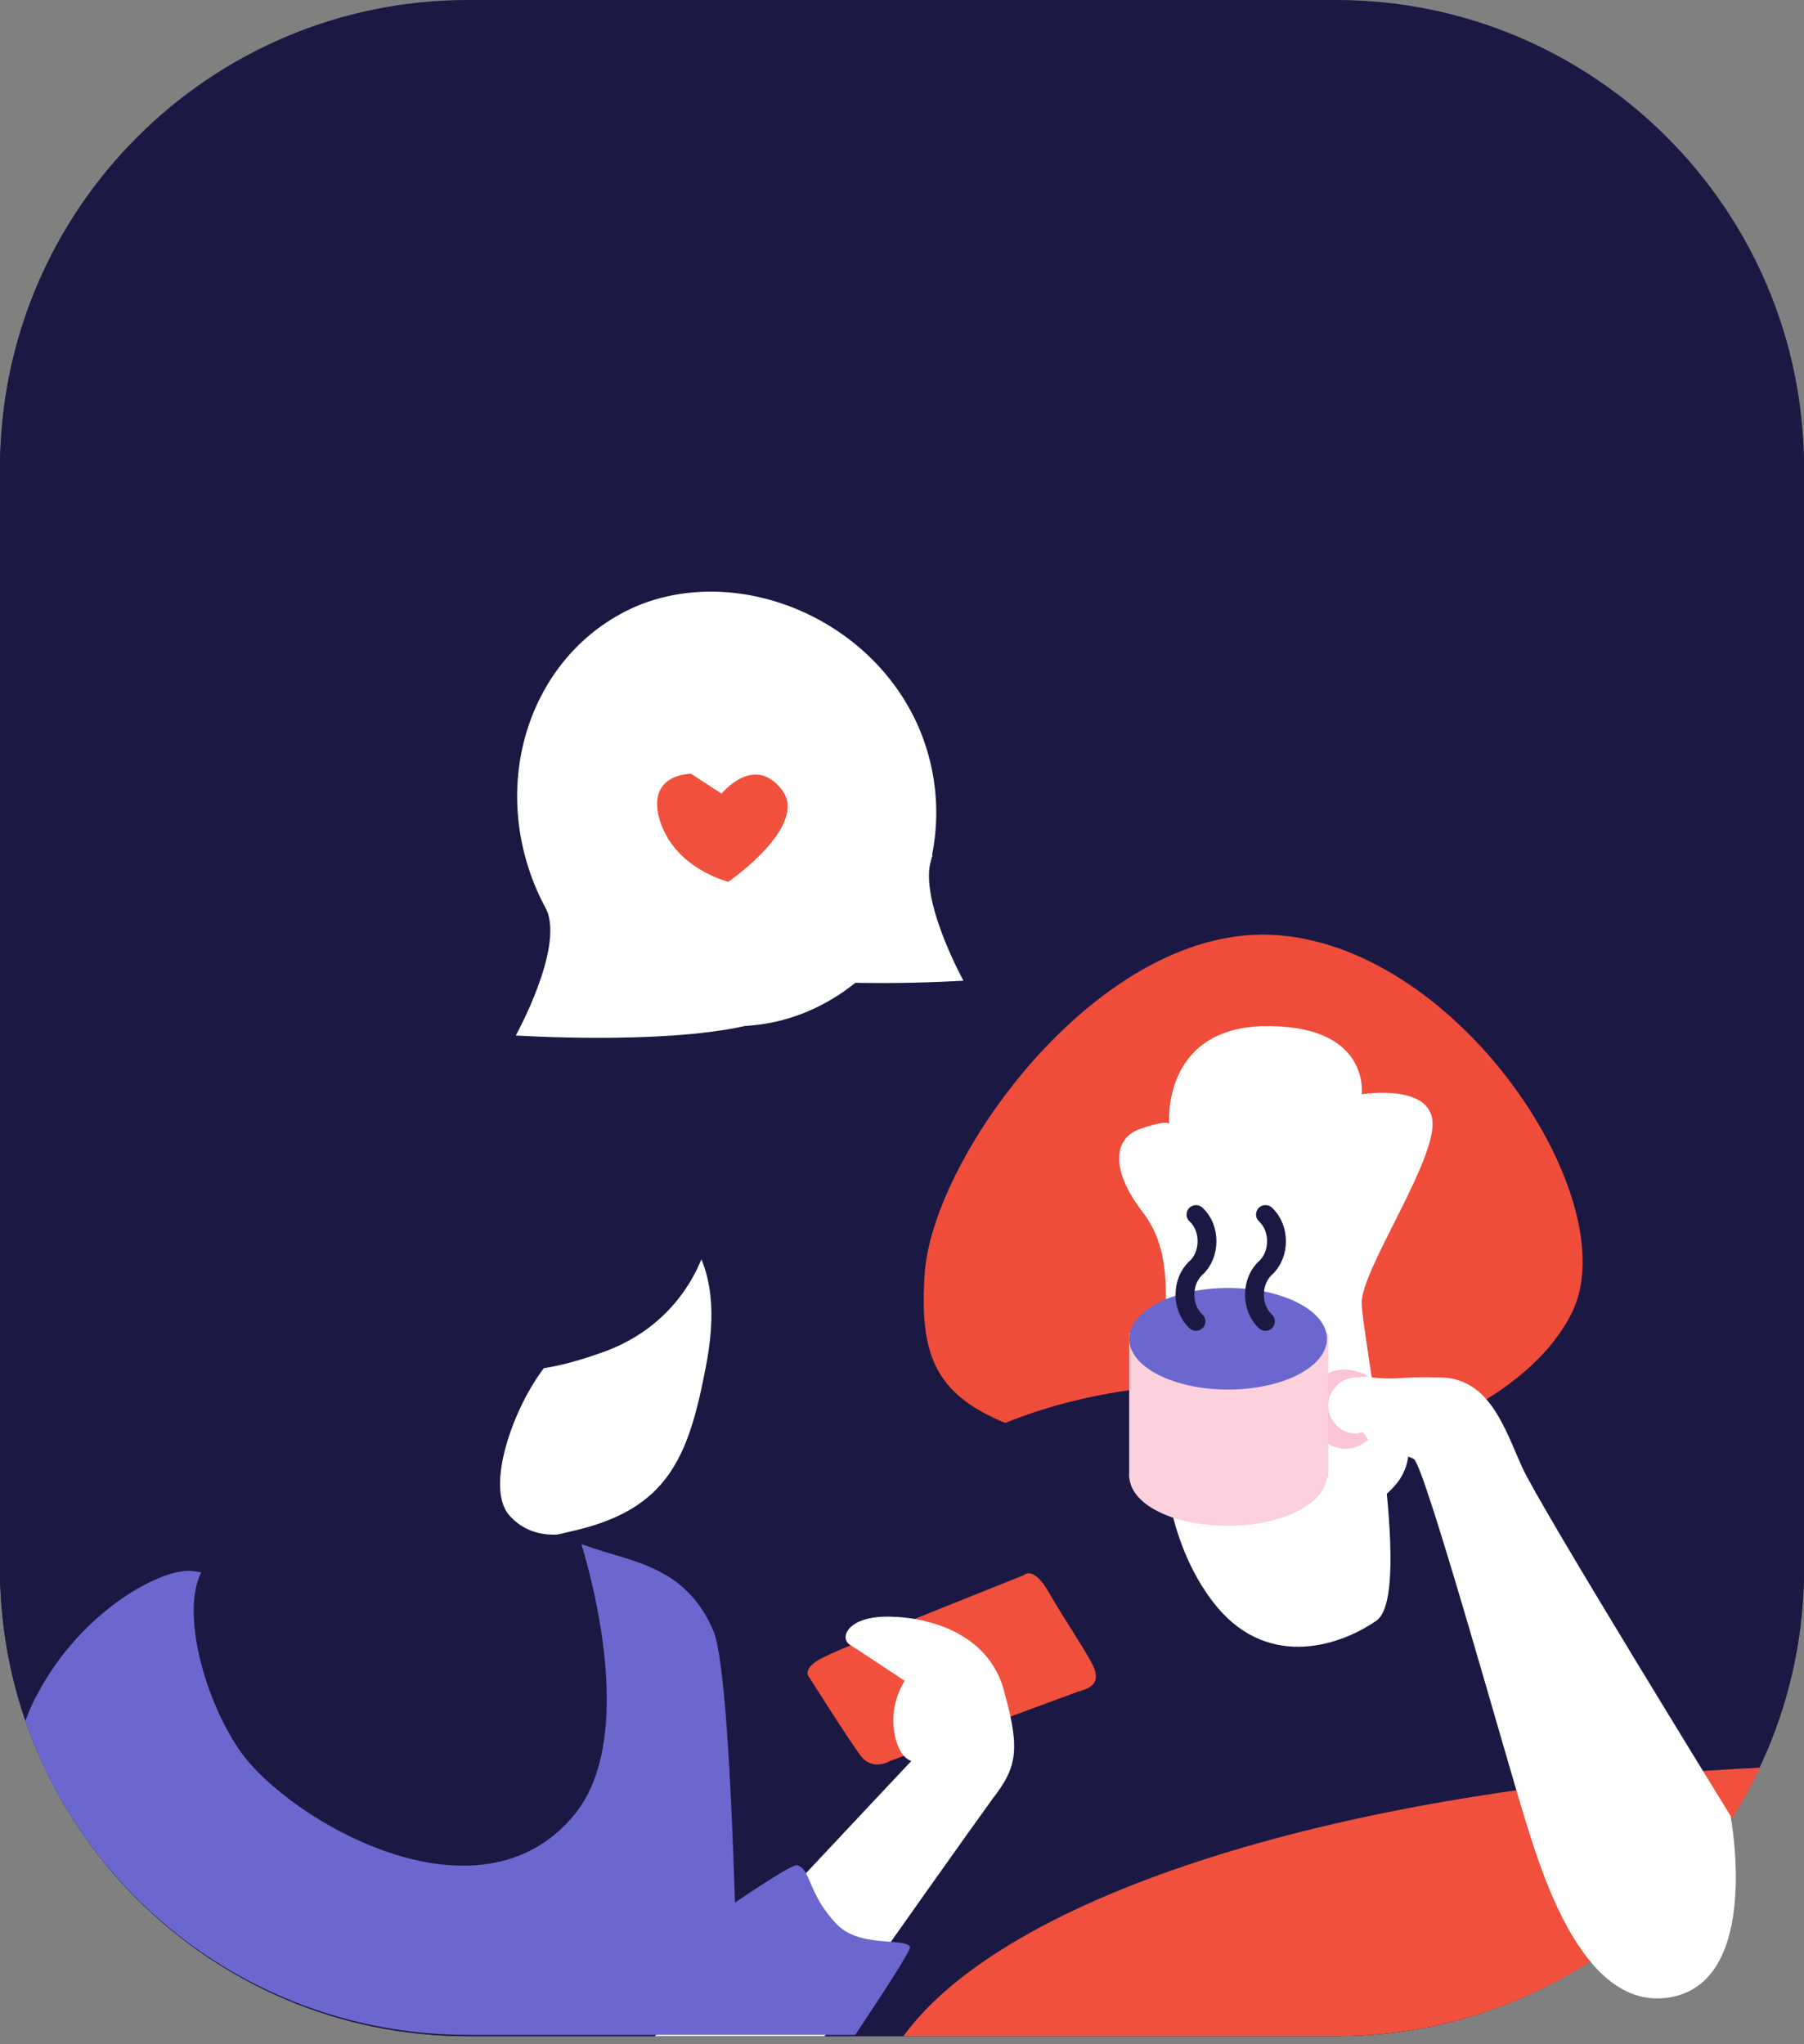 <?xml version="1.0" encoding="utf-8"?>
<!-- Generator: Adobe Illustrator 27.9.6, SVG Export Plug-In . SVG Version: 9.03 Build 54986)  -->
<svg version="1.1" id="Layer_1" xmlns="http://www.w3.org/2000/svg" xmlns:xlink="http://www.w3.org/1999/xlink" x="0px" y="0px"
	 viewBox="0 0 135 153" style="enable-background:new 0 0 135 153;" xml:space="preserve">
<rect x="0" y="0" width="135" height="153" fill="#808080" stroke="none"/>
<style type="text/css">
	.st0{fill:#1B1944;}
	.st1{fill:#F04C3A;}
	.st2{fill:#F1503C;}
	.st3{fill:#3E3035;}
	.st4{fill:none;stroke:#FFFFFF;stroke-width:8.03;stroke-linecap:round;}
	.st5{fill:#FFFFFF;}
	.st6{fill:#FCC4D7;}
	.st7{fill:#FCD0DC;}
	.st8{fill:#6A68CE;}
	.st9{fill:none;stroke:#1B1944;stroke-width:1.41;stroke-linecap:round;stroke-linejoin:round;}
</style>
<g>
	<path class="st0" d="M35,0h65c19.3,0,35,15.7,35,35v82c0,19.3-15.7,35-35,35H35c-19.3,0-35-15.7-35-35V35C0,15.7,15.7,0,35,0z"/>
	<path class="st0" d="M35,0.4h65c19.3,0,35,15.7,35,35v82c0,19.3-15.7,35-35,35H35c-19.3,0-35-15.7-35-35v-82C0,16,15.7,0.4,35,0.4z
		"/>
	<path class="st0" d="M35,0.4h65c19.3,0,35,15.7,35,35v82c0,19.3-15.7,35-35,35H35c-19.3,0-35-15.7-35-35v-82C0,16,15.7,0.4,35,0.4z
		"/>
	<path class="st1" d="M95.7,70c13.7,1.1,25.9,19.8,22,28.1c-3.9,8.3-19.8,13.8-33.1,11c-13.2-2.8-16-5-15.4-13.8
		C69.8,86.5,82.5,68.9,95.7,70"/>
	<path class="st0" d="M89.3,103.6c-31.8,1.5-36.7,29.2-36.5,48.7H100c13.5,0,25.2-7.6,31-18.8C128.3,117.6,117.8,102.3,89.3,103.6z"
		/>
	<path class="st2" d="M67.6,152.4H100c14,0,26.1-8.2,31.7-20.1C100.5,133.8,75.3,141.8,67.6,152.4z"/>
	<path class="st3" d="M95.4,93c0.6,0.2,1.2-0.2,1.4-0.8c0.2-0.6-0.1-1.3-0.7-1.5c-0.6-0.2-1.2,0-1.4,0.6
		C94.6,91.9,94.9,92.8,95.4,93"/>
	<path class="st4" d="M92.2,110.2l0.1-3.7"/>
	<path class="st4" d="M95.3,110.5l0.1-3.7"/>
	<path class="st4" d="M97.9,109.7l0.1-3.7"/>
	<path class="st4" d="M89.6,108.9c0,0,1.1,2,5.5,2s6.3-2.4,6.3-2.4"/>
	<path class="st5" d="M60.2,75.8c-7.7,3.1-16.8-1.2-20.2-9.6c-3.4-8.4,0.1-17.7,7.8-20.9c7.7-3.1,17.7,1.1,21.1,9.5
		C72.3,63.3,67.9,72.7,60.2,75.8"/>
	<path class="st5" d="M40.9,68.1c1.3,2.9-2.3,9.4-2.3,9.4s10.8,0.7,17.1-0.7C62.1,75.4,40.9,68.1,40.9,68.1z"/>
	<path class="st2" d="M51.7,57.9c-3.9,0.3-2.5,4.2-1,5.8c1.5,1.7,3.8,2.3,3.8,2.3s6.1-4.2,4-6.9c-2.1-2.7-4.5,0.3-4.5,0.3L51.7,57.9
		z"/>
	<path class="st5" d="M69.8,64c-1.3,2.9,2.3,9.4,2.3,9.4S61.3,74.1,55,72.7C48.6,71.3,69.8,64,69.8,64z"/>
	<path class="st5" d="M52.8,102.4c-1.3,6.8-2.9,10.6-10,12.2c-7.1,1.6-6.5,2.3-7,3.6c-0.6,1.3-4.3,3.9-4.3,3.9l-6.7-3.6
		c0,0,1.2-6.2,1.3-8.6c0.2-2.4-4.6-2.3-3.1-11.3c1.5-8.9,6.6-15.7,17.7-12.3C51.9,89.6,54.4,94.3,52.8,102.4"/>
	<path class="st2" d="M80.7,126.6l-14.1,5.2c0,0-1.3,0.8-2.2-0.4c-0.9-1.2-3.8-5.8-3.8-5.8s-0.8-0.7,1.1-1.6
		c1.8-0.9,14.9-6.1,14.9-6.1s0.7-0.8,1.9,1.3c1.2,2.1,3,4.7,3.4,5.7C82.2,125.8,81.9,126.3,80.7,126.6"/>
	<path class="st5" d="M66.7,121c-3.3-0.1-3.9,1.6-3.1,2.1c0.8,0.5,4.1,2.7,4.1,2.7s-1.1,1.6-0.8,3.7c0.3,2.1,1.3,2.3,1.3,2.3
		S56.6,144.1,49,152.4h12.7c4.4-6.3,11.5-16.3,12.6-17.8c1.7-2.2,2.1-3.5,0.9-7.8C74.2,122.5,70,121.1,66.7,121z"/>
	<path class="st5" d="M94.4,76.8c8.2-0.2,7.5,5.1,7.5,5.1s5.5-0.9,5.3,2.4c-0.2,3.3-5.3,10.8-5.3,13.2c0,2.4,4,21.8,1.1,23.8
		c-2.9,2-8.4,3.7-12.3-1.5c-4-5.3-4-12.8-3.7-17.4c0.2-4.6,0.9-8.6-1.5-11.7c-2.4-3.1-2.2-5.5-0.2-6.2s2.2-0.4,2.2-0.4
		S86.9,77.1,94.4,76.8"/>
	<path class="st6" d="M99.9,108.3c1.4,0.5,2.9-0.4,3.4-2c0.5-1.6-0.2-3.2-1.6-3.6c-1.4-0.5-2.9-0.1-3.4,1.5
		C97.8,105.7,98.5,107.9,99.9,108.3z"/>
	<path class="st7" d="M91.9,114.2c4.1,0,7.4-1.7,7.4-3.8c0-2.1-3.3-3.8-7.4-3.8c-4.1,0-7.4,1.7-7.4,3.8
		C84.5,112.6,87.8,114.2,91.9,114.2z"/>
	<path class="st7" d="M99.4,99.8H84.5v10.8h14.9V99.8z"/>
	<path class="st8" d="M91.9,104c4.1,0,7.4-1.7,7.4-3.8c0-2.1-3.3-3.8-7.4-3.8c-4.1,0-7.4,1.7-7.4,3.8C84.5,102.3,87.8,104,91.9,104z
		"/>
	<path class="st9" d="M89.5,98.9c-1.1-1-1.1-3,0-4c1.1-1,1.1-3,0-4"/>
	<path class="st9" d="M94.7,98.9c-1.1-1-1.1-3,0-4c1.1-1,1.1-3,0-4"/>
	<path class="st5" d="M124.9,149.5c-6.3,1-9.4-8.9-10.7-13.1c-1.3-4.1-7.6-26.8-8.4-27.2c-0.7-0.4-1.3-0.2-2.2-0.4
		c-0.3-0.1-1-0.7-1.6-1.6c-0.2,0-0.4,0.1-0.5,0.1c-1.1,0-2.1-0.9-2.1-2.1c0-1.1,0.9-2.1,2.1-2.1c0.1,0,0.1,0,0.2,0
		c0.3-0.1,0.6-0.1,1,0c2.2,0.2,1.8-0.1,5.3,0c3.5,0.2,4.6,3.8,5.9,6.7c1.3,2.9,15.6,26.1,15.6,26.1S131.9,148.4,124.9,149.5z"/>
	<path class="st8" d="M62.6,144c-2.2-2.3-1.9-4.2-3-4.4c-0.3,0-2.1,1.1-4.6,2.8c-0.3-9.6-0.8-18.3-1.6-20.3c-2.1-5-6.3-5.2-9.5-6.4
		c-3.2-1.2-10.7,1-10.7,1l-0.9-2.3l-11.8,0.9l0.9,2.1c0,0-4.7,0.6-6.9,0.2c-2.2-0.4-8.4,2.9-11.7,9.2c-0.3,0.5-0.6,1.2-0.9,2
		c4.7,13.7,17.8,23.5,33.1,23.5h29c2.4-3.6,4.2-6.4,4.1-6.6C67.6,145,64.3,145.8,62.6,144z"/>
	<path class="st0" d="M40.7,102.4c-2.3,3-4.4,8.9-2.6,11c2,2.3,5.1,1.2,5.1,1.2s5.1,14.7-0.2,21.2c-7.2,8.8-21.4,0.4-25-4.7
		c-3.6-5.1-5.8-15.7,0.4-15.1c2.5,0.3,2.6-9,2.9-13.5c-0.3-3.3,0.1-6.9,1.9-10c2.8-4.5,6.9-7,10.1-7.6c3.2-0.6,5.4,0,6.6,0.1
		c1,0.2,2.1,0.5,3.1,0.8c7,2.4,9.9,7.2,9.9,7.2s-1.2,5.7-7.5,8.1C43.5,101.8,42,102.2,40.7,102.4z"/>
</g>
</svg>

